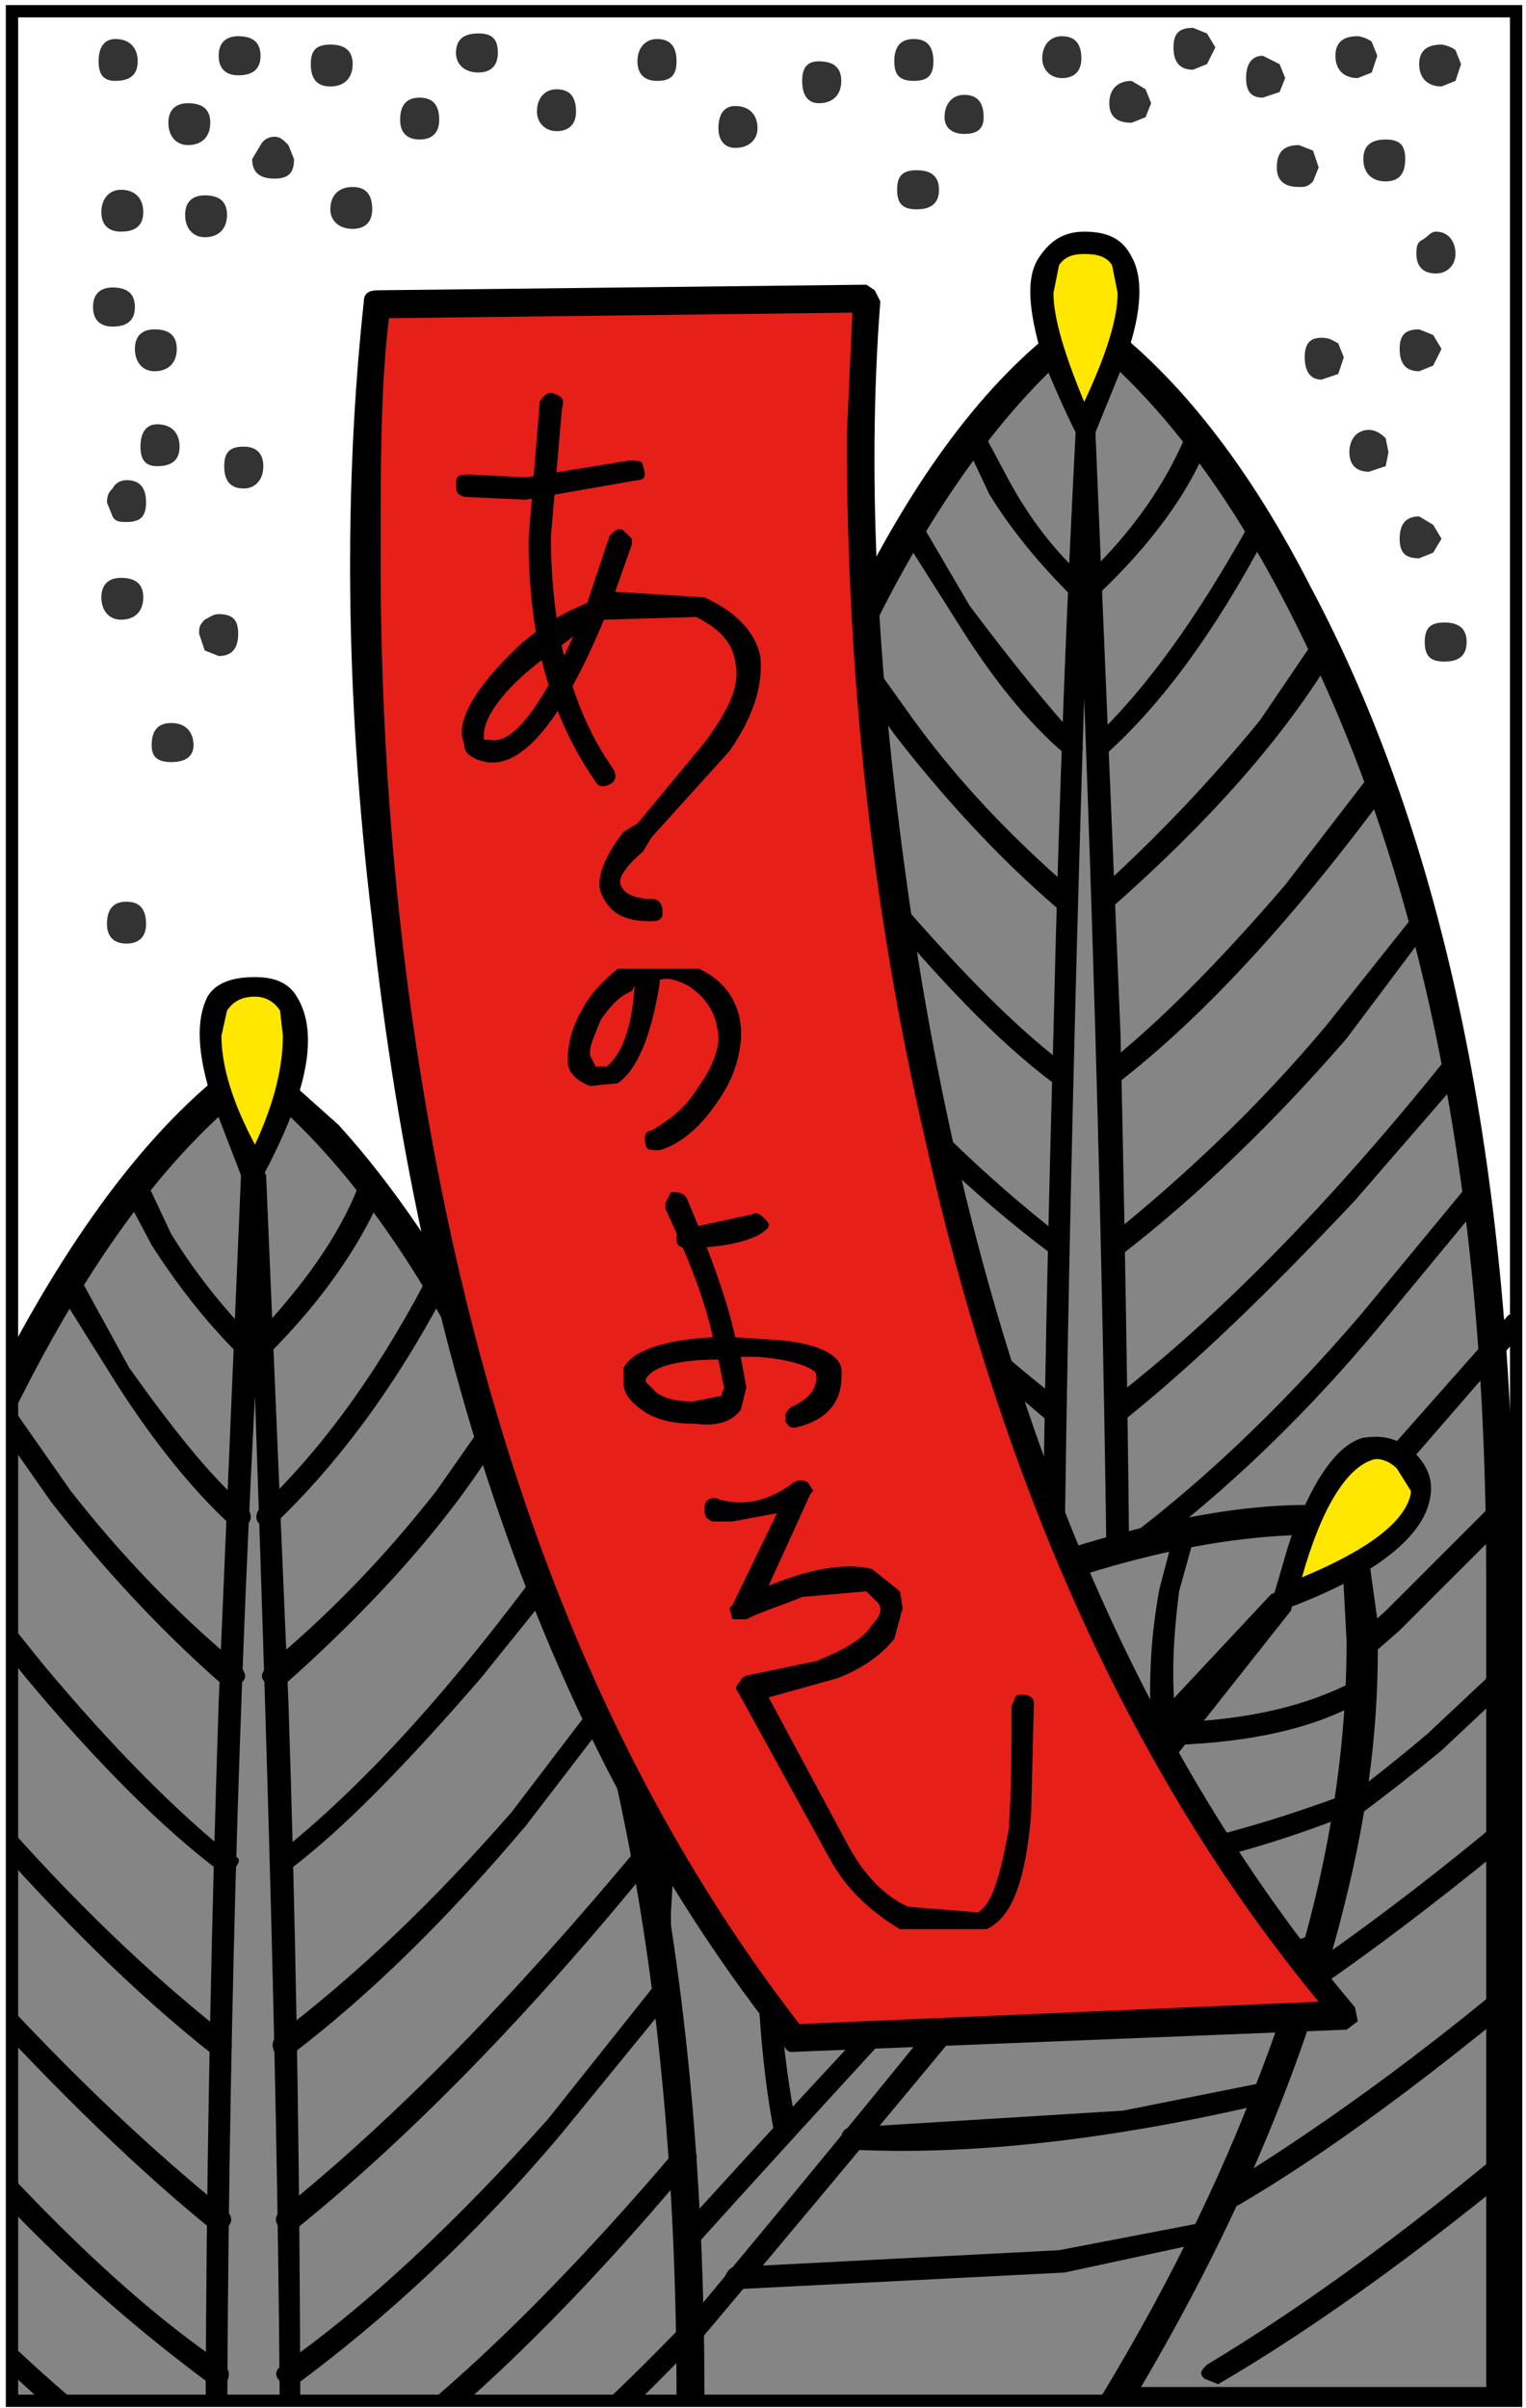 <?xml version="1.0" encoding="UTF-8" standalone="no"?><!DOCTYPE svg PUBLIC "-//W3C//DTD SVG 1.1//EN" "http://www.w3.org/Graphics/SVG/1.1/DTD/svg11.dtd"><svg width="100%" height="100%" viewBox="0 0 372 587" version="1.1" xmlns="http://www.w3.org/2000/svg" xmlns:xlink="http://www.w3.org/1999/xlink" xml:space="preserve" xmlns:serif="http://www.serif.com/" style="fill-rule:evenodd;clip-rule:evenodd;stroke-miterlimit:100;"><g><clipPath id="_clip1"><rect x="2.857" y="6.786" width="366.755" height="578.576"/></clipPath><g clip-path="url(#_clip1)"><path d="M71.677,38.776l-1.361,-3.402c-1.363,-1.363 -2.043,-2.043 -3.402,-2.043c-1.362,0 -2.722,0.68 -3.403,2.043l-2.043,3.402c0,3.405 2.043,4.764 5.447,4.764c3.401,0 4.762,-1.359 4.762,-4.764Z" style="fill:#333;fill-rule:nonzero;"/><path d="M51.259,29.926c0,-3.402 -2.042,-4.763 -5.445,-4.763c-2.721,0 -4.765,1.36 -4.765,4.763c0,3.404 2.045,5.447 4.765,5.447c3.404,0 5.445,-2.043 5.445,-5.447Z" style="fill:#333;fill-rule:nonzero;"/><path d="M43.093,85.057c0,-3.403 -2.044,-4.766 -5.447,-4.766c-2.721,0 -4.762,1.362 -4.762,4.766c0,3.402 2.042,5.444 4.762,5.444c3.403,-0.001 5.447,-2.042 5.447,-5.444Z" style="fill:#333;fill-rule:nonzero;"/><path d="M140.418,27.206c0,-3.404 -1.357,-5.444 -4.762,-5.444c-2.725,0 -4.765,2.04 -4.765,5.444c0,2.72 2.04,4.765 4.765,4.765c3.405,0.001 4.762,-2.045 4.762,-4.765Z" style="fill:#333;fill-rule:nonzero;"/><path d="M107.069,29.246c0,-3.403 -1.364,-5.444 -4.764,-5.444c-3.404,0 -4.764,2.041 -4.764,5.444c0,2.726 1.36,4.765 4.764,4.765c3.401,0 4.764,-2.039 4.764,-4.765Z" style="fill:#333;fill-rule:nonzero;"/><path d="M222.771,9.51c-3.398,0 -4.763,2.042 -4.763,5.445c0,3.403 1.364,4.762 4.763,4.762c3.405,0 4.77,-1.359 4.77,-4.762c-0.001,-3.403 -1.365,-5.445 -4.77,-5.445Z" style="fill:#333;fill-rule:nonzero;"/><path d="M184.66,31.29c0,-3.403 -2.043,-5.447 -5.446,-5.447c-2.721,0 -4.083,2.043 -4.083,5.447c0,2.721 1.364,4.761 4.083,4.761c3.403,0 5.446,-2.04 5.446,-4.761Z" style="fill:#333;fill-rule:nonzero;"/><path d="M35.606,122.49c0,-3.403 -1.361,-5.444 -4.767,-5.444c-1.358,0 -2.722,0.677 -3.402,2.04c-0.679,0.682 -1.36,1.362 -1.36,3.402l1.36,3.404c0.68,1.361 2.043,1.361 3.402,1.361c3.406,0.001 4.767,-1.359 4.767,-4.763Z" style="fill:#333;fill-rule:nonzero;"/><path d="M58.063,154.48c0,-3.403 -1.357,-4.766 -4.761,-4.766c-1.363,0 -2.043,0.681 -3.404,1.362c-1.36,1.359 -1.36,2.041 -1.36,3.403l1.36,4.08l3.404,1.364c3.405,0 4.761,-2.041 4.761,-5.443Z" style="fill:#333;fill-rule:nonzero;"/><path d="M47.177,181.705c0,-3.403 -2.043,-5.448 -5.446,-5.448c-3.403,0 -4.763,2.044 -4.763,5.448c0,2.72 1.36,4.079 4.763,4.079c3.403,0 5.446,-1.359 5.446,-4.079Z" style="fill:#333;fill-rule:nonzero;"/><path d="M34.924,51.708c0,-3.403 -2.042,-5.447 -5.443,-5.447c-2.723,0 -4.768,2.044 -4.768,5.447c0,3.402 2.044,4.762 4.768,4.762c3.402,0 5.443,-1.36 5.443,-4.762Z" style="fill:#333;fill-rule:nonzero;"/><path d="M33.566,14.955c0,-3.402 -2.044,-5.445 -5.447,-5.445c-2.722,0 -4.085,2.042 -4.085,5.445c0,3.403 1.363,4.762 4.085,4.762c3.402,0 5.447,-1.359 5.447,-4.762Z" style="fill:#333;fill-rule:nonzero;"/><path d="M313.292,19.037l-1.363,-3.404l-4.083,-2.04c-2.723,0 -4.078,2.04 -4.078,5.444c0,3.404 1.355,4.766 4.078,4.766l4.083,-1.362l1.363,-3.404Z" style="fill:#333;fill-rule:nonzero;"/><path d="M280.624,25.163l-1.365,-3.401l-3.399,-2.045c-3.407,0 -5.446,2.045 -5.446,5.446c0,3.404 2.039,4.763 5.446,4.763l3.399,-1.359l1.365,-3.404Z" style="fill:#333;fill-rule:nonzero;"/><path d="M342.558,38.776c0,-3.402 -1.358,-4.765 -4.761,-4.765c-3.403,0 -5.451,1.363 -5.451,4.765c0,3.405 2.048,5.443 5.451,5.443c3.402,0 4.761,-2.038 4.761,-5.443Z" style="fill:#333;fill-rule:nonzero;"/><path d="M354.812,61.916c0,-3.402 -2.045,-5.447 -4.766,-5.447c-1.36,0 -2.038,1.362 -3.403,2.044c-1.362,0.681 -1.362,2.041 -1.362,3.402c0,2.722 1.362,4.761 4.766,4.761c2.72,0.003 4.765,-2.038 4.765,-4.76Z" style="fill:#333;fill-rule:nonzero;"/><path d="M239.785,28.568c0,-3.403 -1.362,-5.447 -4.766,-5.447c-2.718,0 -4.763,2.043 -4.763,5.447c0,2.722 2.046,4.081 4.763,4.081c3.407,0 4.766,-1.359 4.766,-4.081Z" style="fill:#333;fill-rule:nonzero;"/><path d="M356.168,15.633l-1.356,-3.402c-0.684,-0.677 -2.723,-1.359 -3.402,-1.359c-3.4,0 -5.449,1.359 -5.449,4.761c0,3.404 2.049,5.447 5.449,5.447l3.402,-1.363l1.356,-4.084Z" style="fill:#333;fill-rule:nonzero;"/><path d="M321.458,40.817l-1.362,-4.083l-3.4,-1.361c-3.403,0 -5.443,1.361 -5.443,5.444c0,3.402 2.04,4.766 5.443,4.766c1.36,0 2.042,0 3.4,-1.364l1.362,-3.402Z" style="fill:#333;fill-rule:nonzero;"/><path d="M351.409,85.057l-2.047,-3.403l-3.402,-1.362c-3.401,0 -4.759,1.362 -4.759,4.766c0,3.402 1.357,5.444 4.759,5.444l3.402,-1.361l2.047,-4.084Z" style="fill:#333;fill-rule:nonzero;"/><path d="M327.587,87.098l-1.363,-3.405c-1.359,-0.677 -2.038,-1.358 -4.087,-1.358c-2.718,0 -4.081,1.358 -4.081,4.763c0,3.403 1.364,5.445 4.081,5.445l4.087,-1.362l1.363,-4.083Z" style="fill:#333;fill-rule:nonzero;"/><path d="M351.409,131.337l-2.047,-3.404l-3.402,-2.04c-3.401,0 -4.759,2.04 -4.759,5.444c0,3.401 1.357,4.764 4.759,4.764l3.402,-1.363l2.047,-3.401Z" style="fill:#333;fill-rule:nonzero;"/><path d="M338.474,110.241l-0.677,-3.403c-1.363,-1.363 -2.724,-2.046 -4.087,-2.046c-2.719,0 -4.768,2.046 -4.768,5.449c0,3.401 2.049,4.762 4.768,4.762l4.087,-1.36l0.677,-3.402Z" style="fill:#333;fill-rule:nonzero;"/><path d="M357.53,156.519c0,-3.402 -2.04,-4.767 -5.441,-4.767c-3.402,0 -4.769,1.364 -4.769,4.767c0,3.403 1.366,4.766 4.769,4.766c3.401,0.001 5.441,-1.362 5.441,-4.766Z" style="fill:#333;fill-rule:nonzero;"/><path d="M263.608,14.273c0,-3.401 -1.364,-5.446 -4.764,-5.446c-2.721,0 -4.768,2.044 -4.768,5.446c0,2.722 2.047,4.763 4.768,4.763c3.4,0.001 4.764,-2.041 4.764,-4.763Z" style="fill:#333;fill-rule:nonzero;"/><path d="M164.92,14.955c0,-3.402 -1.363,-5.445 -4.764,-5.445c-2.723,0 -4.761,2.042 -4.761,5.445c0,3.403 2.039,4.762 4.761,4.762c3.401,0 4.764,-1.359 4.764,-4.762Z" style="fill:#333;fill-rule:nonzero;"/><path d="M85.971,15.633c0,-3.402 -2.042,-4.761 -5.445,-4.761c-3.399,0 -4.764,1.359 -4.764,4.761c0,3.404 1.363,5.447 4.764,5.447c3.403,0 5.445,-2.043 5.445,-5.447Z" style="fill:#333;fill-rule:nonzero;"/><path d="M55.342,52.388c0,-3.402 -2.041,-4.765 -5.445,-4.765c-2.72,0 -4.765,1.362 -4.765,4.765c0,3.404 2.045,5.444 4.765,5.444c3.405,0.001 5.445,-2.04 5.445,-5.444Z" style="fill:#333;fill-rule:nonzero;"/><path d="M34.924,145.629c0,-3.404 -2.042,-4.763 -5.443,-4.763c-2.723,0 -4.768,1.359 -4.768,4.763c0,3.403 2.044,5.446 4.768,5.446c3.402,0.001 5.443,-2.042 5.443,-5.446Z" style="fill:#333;fill-rule:nonzero;"/><path d="M35.606,225.263c0,-3.404 -1.361,-5.448 -4.767,-5.448c-3.402,0 -4.763,2.044 -4.763,5.448c0,2.722 1.36,4.761 4.763,4.761c3.406,-0.001 4.767,-2.04 4.767,-4.761Z" style="fill:#333;fill-rule:nonzero;"/><path d="M64.191,113.643c0,-3.401 -2.042,-4.766 -4.764,-4.766c-3.403,0 -4.768,1.364 -4.768,4.766c0,3.403 1.365,5.444 4.768,5.444c2.722,-0.001 4.764,-2.041 4.764,-5.444Z" style="fill:#333;fill-rule:nonzero;"/><path d="M43.774,108.877c0,-3.402 -2.044,-5.444 -5.447,-5.444c-2.722,0 -4.083,2.042 -4.083,5.444c0,3.403 1.361,4.766 4.083,4.766c3.403,0 5.447,-1.363 5.447,-4.766Z" style="fill:#333;fill-rule:nonzero;"/><path d="M32.883,74.849c0,-3.404 -2.043,-4.766 -5.445,-4.766c-2.723,0 -4.763,1.362 -4.763,4.766c0,3.401 2.04,4.766 4.763,4.766c3.402,-0.001 5.445,-1.366 5.445,-4.766Z" style="fill:#333;fill-rule:nonzero;"/><path d="M205.081,19.717c0,-3.402 -2.051,-4.762 -5.452,-4.762c-2.718,0 -4.079,1.36 -4.079,4.762c0,3.403 1.362,5.446 4.079,5.446c3.401,0 5.452,-2.042 5.452,-5.446Z" style="fill:#333;fill-rule:nonzero;"/><path d="M228.899,46.261c0,-3.403 -2.046,-4.762 -5.451,-4.762c-3.399,0 -4.757,1.358 -4.757,4.762c0,3.402 1.357,4.765 4.757,4.765c3.406,0 5.451,-1.363 5.451,-4.765Z" style="fill:#333;fill-rule:nonzero;"/><path d="M90.735,51.026c0,-3.402 -1.362,-5.443 -4.764,-5.443c-3.403,0 -5.445,2.041 -5.445,5.443c0,2.723 2.042,4.766 5.445,4.766c3.402,0 4.764,-2.043 4.764,-4.766Z" style="fill:#333;fill-rule:nonzero;"/><path d="M121.363,12.912c0,-3.402 -1.364,-4.761 -4.766,-4.761c-3.404,0 -5.445,1.359 -5.445,4.761c0,2.721 2.042,4.765 5.445,4.765c3.403,0 4.766,-2.044 4.766,-4.765Z" style="fill:#333;fill-rule:nonzero;"/><path d="M63.51,13.592c0,-3.403 -2.043,-4.765 -5.447,-4.765c-2.721,0 -4.761,1.362 -4.761,4.765c0,3.403 2.042,4.766 4.761,4.766c3.404,0 5.447,-1.363 5.447,-4.766Z" style="fill:#333;fill-rule:nonzero;"/><path d="M296.276,11.552l-2.041,-3.401l-3.403,-1.365c-3.398,0 -4.764,1.365 -4.764,4.766c0,3.402 1.365,5.443 4.764,5.443l3.403,-1.363l2.041,-4.08Z" style="fill:#333;fill-rule:nonzero;"/><path d="M335.75,13.592l-1.355,-3.403c-0.685,-0.679 -2.725,-1.362 -3.402,-1.362c-3.404,0 -5.449,1.362 -5.449,4.765c0,3.403 2.045,5.444 5.449,5.444l3.402,-1.358l1.355,-4.086Z" style="fill:#333;fill-rule:nonzero;"/><path d="M264.286,79.614c-16.33,10.887 -33.345,31.987 -49.683,63.294c-34.029,61.935 -51.046,142.927 -51.046,241.616l-25.181,200.779l227.321,0l0,-200.779c0,-98.688 -17.013,-179.681 -50.365,-241.616c-17.014,-31.307 -34.03,-52.408 -51.046,-63.294Z" style="fill:#858585;fill-rule:nonzero;"/><path d="M266.334,76.21c-0.685,-0.682 -2.726,-0.682 -3.403,0c-19.062,12.93 -36.755,34.709 -53.091,66.698c-32.669,61.253 -49.683,142.246 -49.683,241.616l-25.18,200.091l0,0.688l1.357,2.041c0.682,0.676 1.364,1.359 2.043,1.359l227.321,0c2.725,0 3.405,-0.684 3.405,-3.399l0,-200.78c0,-99.37 -17.016,-180.362 -49.685,-241.616c-16.336,-31.99 -34.714,-53.768 -53.084,-66.698Zm-55.134,80.309c15.653,-32.666 34.032,-57.851 53.086,-73.504c19.74,15.653 38.118,40.838 53.77,73.504c29.952,61.255 44.241,136.802 44.241,228.003l0,197.374l-219.836,0l24.501,-196.691l0,-0.683c0,-91.201 14.972,-166.748 44.238,-228.003Z" style="fill-rule:nonzero;"/><path d="M264.286,102.071c-1.355,0 -2.042,1.361 -2.042,2.722c-2.039,38.797 -4.081,87.798 -5.44,147.013c-3.404,118.42 -4.081,231.404 -2.727,338.263c0,2.039 1.363,2.724 2.727,2.724c2.041,0 2.723,-0.686 2.723,-2.724l-0.682,-110.259c0,-98.69 2.037,-201.463 5.441,-309.679c4.087,108.216 6.128,210.988 6.128,309.679l-0.678,110.259c0,2.039 0.678,2.724 2.716,2.724c1.366,0 2.044,-0.686 2.044,-2.724c2.047,-106.858 1.363,-219.157 -1.354,-338.263l-6.128,-147.013c-0.001,-1.36 -0.68,-2.722 -2.728,-2.722Z" style="fill-rule:nonzero;"/><path d="M240.465,106.838c-0.68,-2.046 -1.356,-2.727 -3.402,-2.046c-2.043,0.682 -2.721,2.046 -1.355,4.085l5.441,11.571c5.444,8.848 12.251,17.016 19.731,24.5c1.364,1.361 2.728,1.361 4.091,0c1.363,-1.358 1.363,-2.722 -0.686,-4.082c-7.482,-6.805 -13.613,-14.974 -18.37,-23.821l-5.45,-10.207Z" style="fill-rule:nonzero;"/><path d="M236.384,147.674l-11.57,-19.74c-1.365,-2.04 -2.043,-2.04 -3.404,-0.68c-2.038,0.68 -2.038,2.042 -1.36,3.403l12.935,20.419c8.844,14.291 17.69,25.181 26.543,32.668c0.679,1.362 2.719,1.362 3.404,0c1.355,-0.681 1.355,-2.04 0,-3.404c-7.492,-8.167 -16.339,-19.054 -26.548,-32.666Z" style="fill-rule:nonzero;"/><path d="M262.244,221.177c0.687,-2.041 0.687,-3.403 -0.677,-4.084c-14.975,-12.931 -27.909,-26.543 -38.797,-41.517l-13.611,-19.056c-0.681,-1.361 -2.041,-2.04 -3.402,-0.679c-1.364,0.679 -2.04,2.042 -1.364,4.084l13.613,19.054c11.569,14.976 25.185,29.95 39.475,42.199l4.764,0l0,-0.001l-0.001,0Z" style="fill-rule:nonzero;"/><path d="M260.205,263.376c1.362,-1.362 1.362,-2.724 0,-3.401c-13.612,-10.21 -27.902,-25.186 -44.238,-44.241l-20.417,-26.545c-0.679,-1.36 -2.729,-1.36 -4.086,-0.678c-1.36,2.04 -1.36,3.403 0,4.081l21.099,26.546c16.339,19.737 30.628,34.708 44.242,44.917l3.4,-0.679Z" style="fill-rule:nonzero;"/><path d="M259.526,305.571c0.679,-2.041 0.679,-2.723 -0.682,-4.084c-18.38,-14.29 -36.074,-31.306 -53.088,-51.722l-20.416,-26.545c-0.68,-2.042 -2.723,-2.042 -4.085,-0.678c-2.04,0.678 -2.04,2.039 -0.678,3.403c0,2.041 6.805,10.885 21.1,27.222c17.017,20.419 35.388,38.112 54.45,52.406l3.4,0l0,-0.002l-0.001,0Z" style="fill-rule:nonzero;"/><path d="M175.129,257.93l-2.72,0.68c-0.684,1.365 -0.684,2.042 0,3.403l26.542,30.626c21.098,22.459 40.156,40.157 56.488,53.769l3.405,-0.683l0.683,-2.041l-0.683,-2.04c-16.331,-12.253 -35.396,-30.627 -55.815,-52.41l-26.535,-30.625c-0.685,0.001 -0.685,-0.679 -1.365,-0.679Z" style="fill-rule:nonzero;"/><path d="M171.726,289.236c-0.681,-1.361 -2.039,-2.039 -3.402,-0.679c-1.362,1.362 -2.041,2.722 -0.681,4.082l25.177,31.309c21.106,24.502 42.199,43.561 61.942,57.856l4.081,-0.687c0.683,-2.038 0.683,-2.717 -1.363,-3.4c-19.733,-14.294 -39.475,-33.351 -60.569,-57.173l-25.185,-31.308Z" style="fill-rule:nonzero;"/><path d="M161.516,320.545l-4.083,-0.68c-0.68,1.362 -1.357,2.722 0,4.083l31.311,36.071c24.497,25.186 46.964,44.234 66.021,55.131c2.04,0.686 2.718,0.686 4.08,-0.686c0.682,-2.035 0.682,-3.401 -1.363,-4.081c-18.373,-11.566 -40.838,-29.266 -64.661,-54.448l-31.305,-35.39Z" style="fill-rule:nonzero;"/><path d="M264.286,104.111l9.531,-22.458c3.404,-14.976 0.678,-22.458 -9.531,-22.458c-9.521,0 -12.25,7.484 -8.162,22.458c1.357,7.487 4.758,14.974 8.162,22.458Z" style="fill:#ffe700;fill-rule:nonzero;"/><path d="M274.495,87.098c4.089,-11.569 4.089,-19.738 1.364,-24.501c-2.042,-4.083 -5.446,-6.126 -11.573,-6.126c-4.76,0 -8.162,2.044 -10.887,6.126c-3.403,4.764 -2.726,12.932 0.678,24.501c2.727,6.805 5.449,12.934 8.167,18.377c0.687,1.363 1.364,1.363 2.042,1.363c2.048,0 2.727,0 2.727,-1.363l7.482,-18.377Zm-10.209,-25.182c3.402,0 5.45,0.68 6.806,2.722l1.36,6.805c0,6.125 -2.716,14.976 -8.165,26.544c-4.759,-11.568 -7.482,-20.418 -7.482,-26.544l1.359,-6.805c1.362,-2.041 3.403,-2.722 6.122,-2.722Z" style="fill-rule:nonzero;"/><path d="M162.88,364.104c-1.365,-0.68 -2.724,-0.68 -4.084,0c-1.364,1.363 -1.364,3.406 0,4.09l29.947,29.257c23.142,21.103 44.915,37.434 66.021,49.011c2.04,0.679 2.718,0.679 4.08,-0.687c0.682,-2.037 0.682,-3.399 -1.363,-3.399c-20.419,-12.251 -42.192,-27.909 -65.339,-49.686l-29.262,-28.586Z" style="fill-rule:nonzero;"/><path d="M147.906,391.325c-0.684,-0.681 -2.722,-0.681 -4.083,0c-0.684,1.364 -0.684,3.405 0,4.091l34.028,31.306c27.229,22.457 53.09,39.474 77.589,50.368c1.364,0.677 3.404,0 4.086,-0.687c0,-2.04 0,-3.404 -2.045,-4.085c-24.5,-10.211 -49.002,-27.227 -76.227,-49.678l-33.348,-31.315Z" style="fill-rule:nonzero;"/><path d="M137.016,417.868c-0.682,-1.355 -2.039,-1.355 -3.402,0c-2.041,1.371 -2.041,2.727 0,4.09l22.462,20.417c17.691,14.973 32.667,26.54 46.277,34.029l3.404,-0.686c1.363,-2.032 0.679,-3.4 -0.676,-4.078c-12.937,-7.486 -27.91,-19.057 -45.602,-33.354l-22.463,-20.418Z" style="fill-rule:nonzero;"/><path d="M292.196,104.793c-1.364,-0.681 -2.728,0 -3.405,2.046c-4.764,10.886 -12.248,22.458 -24.504,34.029c-0.678,2.042 -0.678,3.404 0,4.082c1.364,1.361 2.726,1.361 3.403,0c12.935,-12.25 21.778,-24.5 26.546,-36.071c-0.001,-2.041 -0.001,-3.404 -2.04,-4.086Z" style="fill-rule:nonzero;"/><path d="M307.846,127.254c-1.359,-1.36 -3.398,-1.36 -3.398,0.68c-12.937,23.143 -25.188,40.158 -38.11,52.406c-2.05,1.365 -2.05,2.042 0,3.404c0.676,1.362 2.719,1.362 3.399,0c13.612,-12.25 26.54,-29.945 38.79,-53.086c1.361,-1.362 1.361,-3.404 -0.681,-3.404Z" style="fill-rule:nonzero;"/><path d="M324.187,155.84c-2.049,-1.36 -3.402,-0.682 -4.09,0.679l-12.928,19.056c-12.254,14.974 -25.183,28.586 -39.48,41.517c-1.354,1.364 -1.354,2.722 -0.676,4.084l4.079,0c23.144,-20.418 41.521,-40.837 53.772,-61.254c0.679,-1.362 0.001,-2.721 -0.677,-4.082Z" style="fill-rule:nonzero;"/><path d="M337.797,188.51l-4.087,0.678l-20.418,26.545c-16.331,19.056 -31.306,34.032 -44.237,44.241c-1.365,0.677 -1.365,2.039 0,3.401l3.397,0.677c21.106,-16.333 42.881,-40.155 66.021,-71.463c0.679,-0.676 0.679,-2.039 -0.676,-4.079Z" style="fill-rule:nonzero;"/><path d="M348.008,222.541c-2.049,-1.364 -2.728,-1.364 -3.407,0.678l-21.101,26.545c-17.014,20.417 -35.392,37.433 -53.087,51.722c-1.358,1.362 -1.358,2.044 -0.677,4.085l4.081,0c18.379,-14.292 36.757,-31.988 54.446,-52.406l20.422,-27.223c0.677,-1.362 0.677,-2.723 -0.677,-3.401Z" style="fill-rule:nonzero;"/><path d="M356.168,258.61l-4.079,0c-27.902,34.711 -55.128,62.618 -81.675,83.037l-0.678,2.039l0.678,2.041l3.403,0.682c17.015,-13.61 35.392,-31.308 56.489,-53.769l26.545,-30.625c1.365,-1.363 0.679,-2.724 -0.683,-3.405Z" style="fill-rule:nonzero;"/><path d="M360.935,288.558l-3.404,0.679l-25.86,31.309c-20.418,23.823 -40.837,42.879 -60.578,57.173c-1.355,0.684 -1.355,1.362 -0.679,3.4l4.082,0.687c19.74,-14.296 40.838,-33.354 61.255,-57.856l25.869,-31.309c0.677,-1.362 0.677,-2.721 -0.685,-4.083Z" style="fill-rule:nonzero;"/><path d="M271.774,410.385c-1.362,1.362 -2.039,2.047 -1.362,4.081c0.68,1.371 2.728,1.371 4.082,0.686c19.74,-10.896 40.838,-29.944 66.02,-55.131l31.312,-36.071c0.68,-0.682 0.68,-2.722 0,-4.084l-4.086,0.682l-31.306,35.39c-24.505,25.181 -45.602,42.88 -64.66,54.447Z" style="fill-rule:nonzero;"/><path d="M270.413,445.774c0.679,1.365 2.039,1.365 3.404,0.687c21.098,-11.577 43.562,-27.908 67.382,-49.011l29.266,-29.257c1.361,-1.37 1.361,-2.727 -0.687,-4.09c-0.675,-0.68 -2.039,-0.68 -3.399,0l-28.582,28.586c-23.82,21.776 -45.603,37.435 -66.705,49.686c-1.356,0 -1.356,1.363 -0.679,3.399Z" style="fill-rule:nonzero;"/><path d="M270.413,476.404c0,0.687 2.039,1.363 3.404,0.687c24.501,-10.895 50.369,-27.911 77.592,-50.368l33.347,-31.307c1.363,-0.684 1.363,-2.726 0,-4.088c-0.678,-0.684 -2.041,-0.684 -3.402,0l-33.345,31.313c-26.55,22.451 -52.409,39.467 -76.917,49.677c-1.356,0.681 -2.037,2.046 -0.679,4.086Z" style="fill-rule:nonzero;"/><path d="M425.59,394.047c-0.677,-1.357 -2.038,-1.357 -3.401,0l-42.876,38.12c-31.992,27.908 -61.257,49.004 -85.076,63.292c-1.361,1.365 -2.04,2.048 -0.676,4.084l3.4,0.683c24.498,-14.297 53.764,-36.071 86.432,-63.975l42.197,-38.115c1.363,-0.686 1.363,-2.72 0,-4.089Z" style="fill-rule:nonzero;"/><path d="M425.59,434.884c-0.677,-1.355 -2.038,-1.355 -3.401,0l-42.876,38.115c-31.992,27.91 -61.257,48.33 -85.076,62.618c-1.361,1.357 -2.04,2.725 -0.676,4.08l3.4,0.677c24.498,-13.608 53.764,-35.383 86.432,-63.284l42.197,-38.118c1.363,-1.365 1.363,-2.721 0,-4.088Z" style="fill-rule:nonzero;"/><path d="M425.59,475.719l-3.401,-0.678l-42.876,38.112c-31.992,27.906 -61.257,49.012 -85.076,63.299c-1.361,1.359 -2.04,2.042 -0.676,3.405l3.4,1.355c24.498,-14.29 53.764,-35.387 86.432,-63.289l42.197,-38.801c1.363,-1.355 1.363,-2.718 0,-3.403Z" style="fill-rule:nonzero;"/><path d="M245.23,386.563c-70.102,25.867 -139.525,79.632 -208.944,158.586l161.985,140.2c68.741,-78.945 111.616,-155.182 127.271,-228.68c5.448,-23.143 7.488,-44.24 6.127,-63.302l-2.728,-22.458c-21.095,-2.716 -48.997,2.721 -83.711,15.654Z" style="fill:#858585;fill-rule:nonzero;"/><path d="M34.245,547.868l4.765,-0.684c63.976,-73.499 127.953,-123.866 193.972,-151.769c35.391,-14.982 66.695,-22.463 93.922,-21.103l1.36,25.862c0,33.353 -6.806,69.422 -22.456,108.896c-21.781,56.494 -59.215,115.026 -110.258,174.231l-0.679,2.047l0.679,2.726l5.44,-0.685c68.746,-78.953 110.938,-155.178 127.952,-228.004c5.452,-23.138 7.492,-44.237 6.808,-64.657l-3.403,-24.505c0,-2.032 -0.677,-2.716 -2.04,-2.716c-23.82,-2.722 -53.084,3.4 -88.479,16.326c-70.101,27.228 -138.842,79.64 -207.583,159.267c-1.362,2.05 -1.362,2.727 0,4.768Z" style="fill-rule:nonzero;"/><path d="M313.978,388.612c-1.364,-0.686 -2.726,-0.686 -4.089,0l-87.795,93.915c-70.103,74.864 -134.763,148.375 -194.656,219.839c-1.36,2.042 -0.679,2.725 0.68,4.078l3.403,-0.677c74.869,-89.156 157.221,-181.038 245.701,-274.965c-78.271,99.366 -157.221,193.296 -237.531,282.451l-1.362,1.361c0,1.362 0.681,2.04 1.362,2.719c1.358,1.372 2.722,1.372 4.085,0c61.931,-69.414 125.229,-144.282 191.245,-223.915l79.636,-100.729c0.676,-1.364 -0.001,-3.4 -0.679,-4.077Z" style="fill-rule:nonzero;"/><path d="M289.469,372.275c-2.037,-0.679 -2.717,0 -3.4,2.038l-3.405,12.929c-2.039,10.895 -2.719,21.786 -2.039,34.03c0,1.37 1.362,2.047 3.402,2.047l2.726,-2.723c-1.363,-11.567 -0.685,-21.776 0.68,-32.668l3.399,-12.252c0.679,-1.363 0,-2.046 -1.363,-3.401Z" style="fill-rule:nonzero;"/><path d="M261.567,379.082c-1.362,-0.679 -2.723,0 -3.404,2.038l-4.086,24.507c-2.041,18.372 -3.403,33.346 -1.354,45.593l2.718,2.048c1.364,0 2.042,-0.684 2.042,-2.725c-0.678,-11.57 -0.678,-25.869 2.046,-44.236l4.081,-23.823c-0.002,-1.365 -0.002,-3.402 -2.043,-3.402Z" style="fill-rule:nonzero;"/><path d="M228.899,391.325c-2.046,0 -2.724,0 -3.4,2.044l-2.729,25.184c-0.677,20.419 0,40.835 3.405,61.257c0,1.361 0.678,2.718 2.724,2.718c1.357,-0.679 2.719,-2.036 2.042,-3.403c-2.726,-19.734 -3.401,-40.152 -2.042,-60.57l2.042,-23.822c0.677,-2.044 -0.684,-3.408 -2.042,-3.408Z" style="fill-rule:nonzero;"/><path d="M188.743,414.466c-2.04,0 -3.403,0.686 -3.403,2.724l-1.363,35.394c0,27.226 1.363,50.36 4.767,67.374c0,1.372 0.681,2.049 3.399,2.049c1.365,-0.678 2.044,-2.049 2.044,-3.404c-3.403,-17.016 -5.443,-38.793 -4.763,-65.335l2.04,-35.4c0,-2.031 -1.36,-2.717 -2.721,-3.402Z" style="fill-rule:nonzero;"/><path d="M163.557,428.078c-2.041,-0.679 -2.72,0 -3.4,2.046l-2.041,36.071c-0.684,28.587 2.041,55.812 6.804,79.631l1.363,2.042l2.041,0.684c2.042,-0.684 2.722,-2.046 2.042,-3.401c-5.446,-24.505 -6.809,-50.368 -6.809,-78.954l2.044,-35.393c0,-2.044 -0.681,-2.726 -2.044,-2.726Z" style="fill-rule:nonzero;"/><path d="M131.571,450.542c-2.044,0 -3.404,1.354 -3.404,2.725l0.684,42.87c1.358,31.997 4.08,59.222 7.483,81.674c0.682,1.37 2.043,2.047 3.405,2.047c2.042,0 2.042,-1.364 2.042,-3.405c-3.403,-21.093 -6.804,-48.318 -7.488,-80.314l-0.68,-42.87c0,-1.373 -0.682,-2.727 -2.042,-2.727Z" style="fill-rule:nonzero;"/><path d="M106.391,471.64c-2.043,0 -2.725,0.679 -2.725,2.046l-1.36,44.237c0,33.346 3.4,62.613 8.849,88.481c0.68,1.355 2.041,2.034 3.404,2.034c2.042,-0.679 2.721,-2.034 2.042,-3.403c-5.445,-25.177 -8.849,-54.448 -8.849,-87.111l1.361,-43.56c-0.002,-1.365 -0.68,-2.046 -2.722,-2.724Z" style="fill-rule:nonzero;"/><path d="M76.442,490.017c-1.365,0 -2.722,0.684 -2.722,2.717l0,49.691c2.041,38.112 6.805,68.061 14.97,90.521c0.68,1.362 1.364,2.044 3.404,1.362c1.361,-0.682 2.043,-1.362 1.361,-3.404c-7.486,-21.78 -12.249,-51.721 -14.294,-88.479l0,-49.691c0.001,-2.034 -0.679,-2.717 -2.719,-2.717Z" style="fill-rule:nonzero;"/><path d="M313.292,389.289c7.491,-2.725 14.972,-6.806 21.103,-10.886c12.926,-8.178 15.651,-16.338 8.164,-22.467c-7.485,-6.125 -14.293,-2.724 -21.1,10.888c-3.403,7.489 -6.803,14.295 -8.167,22.465Z" style="fill:#ffe700;fill-rule:nonzero;"/><path d="M348.686,364.789c0.677,-4.089 -0.678,-7.49 -4.085,-10.895c-4.086,-3.401 -7.487,-4.083 -12.255,-3.401c-5.442,1.362 -10.888,8.169 -15.65,19.732c-2.04,3.404 -3.403,9.531 -6.121,18.385l0.678,2.715l2.725,0.688c21.772,-8.176 33.342,-17.7 34.708,-27.224Zm-4.766,-1.365l0,0.68c-1.362,6.808 -10.21,13.615 -26.541,20.421c4.758,-17.015 10.885,-26.544 17.016,-28.588c1.355,-0.68 4.079,0 6.12,2.044l3.405,5.443Z" style="fill-rule:nonzero;"/><path d="M49.897,528.134c0,-1.368 -1.359,-2.727 -2.72,-2.046c-2.045,0 -2.723,0.678 -2.723,2.724l3.4,43.56c4.083,34.034 10.209,61.937 19.06,85.757c0.681,2.04 2.04,2.725 3.402,1.355c2.042,0 2.042,-1.355 1.361,-3.403c-8.167,-23.135 -14.971,-51.045 -18.376,-84.387l-3.404,-43.56Z" style="fill-rule:nonzero;"/><path d="M333.71,411.064c-1.364,-2.037 -2.04,-2.722 -3.403,-1.358c-11.569,6.131 -25.859,9.532 -44.238,10.21c-2.042,0.679 -2.042,2.042 -2.042,3.402c0,2.039 0.678,2.723 2.726,2.039c18.37,-0.685 34.031,-4.086 45.594,-10.892c2.048,-1.358 2.048,-2.034 1.363,-3.401Z" style="fill-rule:nonzero;"/><path d="M257.481,455.986c0.682,1.361 2.045,2.719 3.398,2.719c19.743,-1.357 42.201,-6.121 68.062,-16.33c2.049,-0.688 2.728,-2.043 2.049,-3.402c-0.686,-2.042 -2.049,-2.722 -3.404,-1.365c-25.867,9.532 -48.328,14.977 -67.381,14.977c-1.36,-0.001 -2.724,1.362 -2.724,3.401Z" style="fill-rule:nonzero;"/><path d="M232.983,486.614c0,1.362 1.36,2.719 3.4,2.719c32.671,0 61.254,-4.759 85.074,-12.929c2.042,0 2.728,-1.363 2.042,-3.404c-0.677,-1.359 -2.042,-2.036 -3.403,-1.359c-23.82,8.169 -51.723,11.569 -83.713,11.569c-2.041,-0.001 -3.4,1.363 -3.4,3.404Z" style="fill-rule:nonzero;"/><path d="M205.081,521.329c0,2.034 0.676,2.718 2.717,2.718c27.91,1.36 61.938,-2.04 102.091,-11.572c1.363,-0.679 2.041,-1.356 1.363,-2.726c0,-2.031 -1.363,-2.718 -3.405,-2.031l-34.028,6.806l-66.021,4.079c-2.041,0 -2.717,1.355 -2.717,2.726Z" style="fill-rule:nonzero;"/><path d="M176.494,555.359c0,2.031 1.357,2.716 2.721,2.716l80.312,-4.083l34.71,-7.486c2.041,-0.679 2.725,-1.355 2.725,-2.724c-0.685,-2.035 -2.046,-2.723 -3.4,-2.035l-35.396,6.805l-78.948,4.082c-1.367,-0.001 -2.047,1.357 -2.724,2.725Z" style="fill-rule:nonzero;"/><path d="M78.482,275.625l-16.333,-14.974c-18.375,11.572 -36.072,34.03 -53.769,66.699c-35.392,66.019 -53.767,151.772 -53.767,257.264l213.71,0c0,-105.491 -17.698,-191.246 -53.087,-257.265c-10.888,-20.414 -23.14,-37.429 -36.754,-51.724Z" style="fill:#858585;fill-rule:nonzero;"/><path d="M63.51,257.249c-1.361,-0.677 -2.043,-0.677 -3.403,0c-19.736,13.612 -38.794,37.433 -56.492,70.102c-34.708,66.019 -52.404,151.772 -52.404,257.264c0,2.048 1.359,3.404 3.403,3.404c2.722,0 3.405,-1.357 3.405,-3.404c0,-97.315 15.652,-178.31 46.278,-242.293c17.697,-35.387 36.752,-61.251 57.853,-77.586c20.418,16.335 39.476,42.199 56.493,77.588c31.305,63.983 46.279,144.977 46.279,242.292c0,2.048 1.363,3.404 3.404,3.404c2.722,0 3.402,-1.357 3.402,-3.404c0,-105.491 -17.695,-191.246 -52.407,-257.264c-11.57,-20.417 -23.139,-38.115 -36.751,-53.089l-19.06,-17.014Z" style="fill-rule:nonzero;"/><path d="M62.149,284.473c-2.042,0 -3.402,0.682 -3.402,2.043l-5.444,128.636c-3.404,102.772 -4.083,200.092 -2.043,294.022c0,1.354 0.68,2.722 2.723,2.722c1.362,0 2.724,-1.368 2.724,-2.722l-1.362,-95.962c0,-91.205 2.043,-181.731 6.805,-272.928c3.406,98.688 6.126,189.885 6.126,272.928l-1.36,95.962c0,1.354 1.36,2.722 2.724,2.722c2.041,0 2.72,-1.368 2.72,-2.722c1.364,-92.563 1.364,-191.251 -2.042,-294.022l-5.447,-128.636c-0.68,-1.362 -1.361,-2.043 -2.722,-2.043Z" style="fill-rule:nonzero;"/><path d="M36.287,289.236c-1.362,-1.361 -2.042,-2.039 -3.403,-1.361c-2.043,0.683 -2.721,2.045 -2.043,4.084l6.128,11.571c6.125,9.527 12.93,18.375 21.095,26.544c1.364,1.362 2.728,1.362 4.085,0c1.361,-0.682 1.361,-2.724 0,-3.405c-8.167,-8.168 -14.972,-17.014 -20.418,-25.858l-5.444,-11.575Z" style="fill-rule:nonzero;"/><path d="M19.954,312.377c-0.681,-2.042 -2.045,-2.042 -4.084,-1.358c-2.046,1.358 -2.046,2.04 -1.363,4.08l13.613,21.779c9.526,14.976 19.058,26.546 27.905,34.718c2.039,0.679 2.722,0.679 4.083,0c1.36,-0.686 1.36,-2.727 0,-4.087c-8.848,-7.489 -18.376,-19.738 -28.585,-34.032l-11.569,-21.1Z" style="fill-rule:nonzero;"/><path d="M2.938,343.004c-0.679,-2.04 -2.726,-2.04 -3.403,-1.357c-2.042,1.357 -2.724,2.039 -1.362,4.079l14.293,20.419c12.25,15.661 26.544,31.306 42.194,44.92l4.087,-0.68c1.36,-1.357 1.36,-2.042 0,-4.078c-15.654,-12.938 -29.266,-27.225 -41.519,-42.883l-14.29,-20.42Z" style="fill-rule:nonzero;"/><path d="M56.707,452.584c-13.614,-10.897 -29.269,-26.542 -46.285,-46.957l-22.459,-27.908l-3.403,-0.686c-1.361,0.686 -1.361,2.049 -0.681,4.086l22.465,27.908c17.013,20.418 33.348,36.747 46.958,46.959l3.405,0c2.04,-2.039 2.04,-3.402 0,-3.402Z" style="fill-rule:nonzero;"/><path d="M55.342,496.138c-19.056,-14.967 -38.114,-33.347 -56.489,-54.451l-21.781,-28.579c-0.682,-1.361 -2.04,-1.361 -3.401,-0.677c-2.041,0.677 -2.041,2.035 -0.682,3.405l21.779,29.256c19.055,21.788 38.114,40.836 57.169,55.817c2.044,0.677 3.405,0.677 4.085,-0.685c0.685,-1.36 0.685,-2.715 -0.68,-4.086Z" style="fill-rule:nonzero;"/><path d="M55.342,543.104c1.364,-1.357 1.364,-2.729 0,-4.08c-17.697,-14.294 -37.433,-32.676 -58.531,-55.814l-28.586,-32.667l-4.083,0c-0.68,1.354 -0.68,2.725 0,4.079l28.588,31.993c21.777,23.821 41.515,42.875 59.21,57.167l3.402,-0.678Z" style="fill-rule:nonzero;"/><path d="M55.342,580.536c0.682,-1.355 0.682,-2.725 -0.683,-4.084c-21.094,-14.287 -42.194,-34.706 -64.658,-59.896l-26.54,-33.348l-4.085,0c-1.358,0.688 -1.358,1.364 -0.678,3.405l27.224,33.343c21.776,25.869 44.24,45.609 65.334,61.256l4.086,-0.676Z" style="fill-rule:nonzero;"/><path d="M55.342,615.243c0.682,-1.353 0,-2.719 -1.361,-4.082c-19.737,-11.564 -42.878,-29.947 -68.739,-57.169l-32.672,-37.435l-4.082,0c-2.044,0.683 -2.044,2.046 -0.68,3.4l33.349,37.433c26.543,27.225 49.682,46.968 70.102,59.221c2.043,0.68 2.722,0 4.083,-1.368Z" style="fill-rule:nonzero;"/><path d="M62.149,285.836c3.403,-8.17 6.805,-15.654 8.167,-22.459c4.085,-14.975 1.361,-23.143 -8.167,-23.143c-10.209,0 -13.611,8.167 -8.847,23.143c2.04,6.805 4.761,14.288 8.847,22.459Z" style="fill:#ffe700;fill-rule:nonzero;"/><path d="M62.149,238.194c-5.442,0 -9.527,1.362 -11.568,4.764c-2.726,5.443 -2.726,13.613 1.359,25.862l6.807,17.696c1.36,1.36 2.044,2.042 3.402,2.042l2.042,-2.042c10.886,-20.417 13.613,-34.711 8.166,-43.558c-2.041,-3.402 -5.443,-4.764 -10.208,-4.764Zm-6.807,8.167c1.364,-2.045 3.404,-3.404 6.807,-3.404c2.721,0 4.767,1.359 6.125,3.404l0.68,6.125c0,7.489 -2.039,16.333 -6.805,26.542c-5.442,-10.209 -8.167,-19.054 -8.167,-26.542l1.36,-6.125Z" style="fill-rule:nonzero;"/><path d="M55.342,648.596c0.682,-1.354 0,-2.722 -0.683,-3.4c-21.776,-12.25 -44.916,-29.951 -70.1,-51.724l-31.308,-30.629l-3.403,0c-1.36,1.357 -1.36,2.726 -0.681,4.081l31.989,29.948c25.186,23.146 48.326,40.159 70.782,53.087l3.404,-1.363Z" style="fill-rule:nonzero;"/><path d="M90.735,287.875c-1.362,-0.678 -2.72,0 -3.404,1.361c-4.763,12.252 -13.609,24.504 -25.864,37.433c-1.36,0.683 -1.36,2.724 0,3.406c1.365,1.362 2.725,1.362 4.085,0c12.93,-12.934 21.778,-25.862 27.224,-38.116c0,-2.039 0,-2.723 -2.041,-4.084Z" style="fill-rule:nonzero;"/><path d="M107.749,311.019c-2.043,-0.684 -3.401,-0.684 -4.083,1.358c-12.932,24.501 -26.541,42.2 -40.155,55.133c-1.361,1.361 -1.361,3.401 0,4.087c1.358,0.679 2.722,0.679 3.403,0c14.294,-13.616 28.583,-31.995 41.518,-56.496c1.359,-2.042 0.679,-2.724 -0.683,-4.082Z" style="fill-rule:nonzero;"/><path d="M124.083,341.646c-1.359,-0.681 -2.72,-0.681 -3.399,1.359l-14.293,20.418c-12.252,15.658 -25.865,29.945 -41.521,42.883c-1.358,2.037 -1.358,2.721 0,4.078l4.084,0.68c24.503,-21.775 43.56,-43.555 55.813,-65.338c1.357,-2.04 1.357,-2.722 -0.684,-4.08Z" style="fill-rule:nonzero;"/><path d="M138.377,377.033l-3.401,0.686c-23.825,32.666 -46.284,57.849 -68.061,74.865c-1.363,0.684 -1.363,1.363 -0.682,3.402l4.083,0c13.612,-10.212 29.265,-26.541 46.962,-46.959l22.461,-27.909c0.679,-2.036 0.679,-3.399 -1.362,-4.085Z" style="fill-rule:nonzero;"/><path d="M149.947,412.431c-1.359,-0.685 -2.723,-0.685 -3.403,0.677l-21.776,28.579c-18.377,21.104 -37.437,39.483 -57.172,54.451c-1.364,1.371 -1.364,2.727 -0.68,4.088c1.359,1.361 2.039,1.361 4.085,0.684c19.734,-14.98 38.79,-34.029 57.167,-55.816l22.46,-29.256c1.363,-1.372 1.363,-2.731 -0.681,-3.407Z" style="fill-rule:nonzero;"/><path d="M158.796,450.542l-3.4,0c-30.628,36.757 -59.214,66.015 -87.121,88.481c-1.359,1.352 -1.359,2.723 0,4.08l3.403,0.678c27.903,-22.452 57.174,-52.404 87.119,-89.159c1.36,-2.038 1.36,-2.726 -0.001,-4.08Z" style="fill-rule:nonzero;"/><path d="M164.239,483.209c-2.041,-1.361 -3.402,-1.361 -4.083,0l-26.543,33.348c-22.46,25.189 -44.242,45.608 -64.659,59.896c-2.04,1.359 -2.04,2.729 -0.681,4.084l4.085,0.677c21.099,-15.646 42.88,-35.387 64.658,-61.256l27.223,-33.343c1.362,-2.042 0.681,-2.719 0,-3.406Z" style="fill-rule:nonzero;"/><path d="M168.324,524.047l-4.083,0.683c-35.389,41.516 -67.38,70.782 -95.287,86.432c-1.358,1.364 -2.039,2.729 -0.68,4.082c0.68,1.369 2.042,2.048 4.083,1.369c29.267,-17.699 61.256,-46.963 95.967,-88.479c2.042,-1.368 2.042,-3.405 0,-4.087Z" style="fill-rule:nonzero;"/><path d="M170.366,566.245c-1.362,-0.678 -2.042,-0.678 -3.404,0c-34.031,35.387 -66.698,61.253 -98.008,78.949c-1.358,0.679 -2.039,2.046 -0.68,3.4c0.68,2.048 2.042,2.726 3.403,1.363c32.67,-19.056 66.019,-44.924 98.689,-79.632c1.36,-1.354 1.36,-2.723 0,-4.08Z" style="fill-rule:nonzero;"/><path d="M92.096,74.167c-4.765,42.879 -4.765,92.562 1.362,148.374c12.248,113.657 44.919,204.182 99.363,274.283l134.767,-5.447c-57.174,-66.703 -93.928,-157.219 -109.58,-269.518c-8.167,-56.492 -10.21,-106.174 -6.807,-149.053l-119.105,1.361Z" style="fill:#e61f19;fill-rule:nonzero;"/><path d="M213.24,70.764l-2.041,-1.36l-119.104,1.36c-2.041,0 -3.403,0.681 -3.403,2.721c-4.763,44.24 -4.763,94.607 2.042,151.096c12.251,113.663 45.599,204.865 100.048,273.607c0.681,1.355 1.361,2.039 2.038,2.039l135.444,-5.443l2.727,-2.049l-0.686,-3.4c-55.812,-66.015 -91.881,-155.175 -108.213,-266.791c-8.166,-55.813 -10.893,-105.495 -7.49,-149.057l-1.362,-2.723Zm-5.442,5.446l-1.362,29.945c0,58.533 6.127,115.704 19.063,171.51c19.055,85.758 51.043,155.864 95.959,210.311l-126.588,5.442c-39.476,-51.044 -67.384,-113.662 -84.398,-189.889c-11.57,-52.407 -17.695,-108.215 -17.695,-167.429c0,-22.458 0,-42.199 2.043,-58.531l112.978,-1.359Z" style="fill-rule:nonzero;"/><path d="M156.752,113.643c0,-1.362 -1.357,-1.362 -3.403,-1.362l-25.182,4.084l-13.609,-0.68c-2.043,0 -3.406,0 -3.406,2.04c0,2.045 0,2.724 2.042,3.405l14.974,0.681l27.228,-4.763c2.036,-0.002 2.036,-1.363 1.356,-3.405Z" style="fill-rule:nonzero;"/><path d="M134.977,95.948c-1.363,-0.681 -2.724,0.679 -3.404,2.04l-2.722,33.349c0,24.502 5.442,43.56 16.333,59.212c0.681,1.364 2.038,1.364 3.402,0.682c1.36,-0.682 2.042,-2.043 0.683,-4.084c-9.53,-13.612 -14.976,-32.667 -14.976,-56.49l2.723,-31.308c0.68,-2.043 0,-2.722 -2.039,-3.401Z" style="fill-rule:nonzero;"/><path d="M151.991,129.296c-1.363,-0.682 -2.044,0 -3.403,1.361l-5.446,16.334c-6.806,2.722 -11.568,6.125 -15.653,9.527c-9.529,8.848 -14.973,16.334 -14.973,22.458l0.679,2.727c0,2.04 2.045,3.401 5.447,4.08c8.846,1.363 18.374,-10.208 28.583,-34.709l22.463,-0.681c5.443,2.723 8.847,6.125 9.527,10.891c1.362,5.443 -1.363,11.568 -7.488,19.737l-16.332,19.737l-3.405,2.042c-4.767,6.127 -6.805,11.571 -5.447,14.974c2.044,4.767 5.447,6.806 12.252,6.806c2.042,0 2.722,-0.68 2.722,-2.039c0,-2.046 -0.679,-3.405 -2.722,-3.405c-4.083,0 -6.805,-1.362 -7.488,-3.403c-0.679,-1.362 0.684,-4.084 5.445,-8.167l2.043,-3.403l19.055,-21.1c6.125,-8.844 8.168,-16.333 7.489,-23.139c-1.363,-6.125 -6.126,-10.89 -13.613,-14.293l-21.779,-1.358l4.083,-11.572l0,-1.362l-2.039,-2.043Zm-34.032,49.682c0,-4.081 4.765,-10.887 13.613,-17.692l8.167,-6.127c-8.167,17.696 -14.972,26.546 -20.42,25.182l-1.36,0l0,-1.363Z" style="fill-rule:nonzero;"/><path d="M173.767,270.182c4.084,-5.446 6.127,-10.207 6.809,-16.336c0.678,-7.484 -2.724,-14.29 -10.21,-17.692l-19.739,0c-3.403,2.721 -6.805,6.124 -8.847,10.209c-2.72,4.762 -3.403,8.847 -3.403,12.249c0,2.723 2.041,4.766 5.445,6.125l6.805,-0.682c4.768,-3.402 8.168,-11.567 10.21,-24.498l0,-0.682c2.043,-0.68 4.083,0 6.806,1.36c5.446,3.404 7.488,8.167 7.488,13.612c-0.682,4.765 -2.721,8.167 -6.125,12.934c-2.722,4.082 -6.806,6.807 -10.21,8.846c-1.362,0 -2.042,1.363 -1.362,3.403c0,1.363 1.362,1.363 3.403,1.363c4.764,-1.365 9.529,-5.449 12.93,-10.211Zm-27.223,-21.782c2.043,-2.722 4.083,-5.443 7.487,-6.805l0.681,-1.362c-0.681,10.889 -3.404,17.014 -6.805,19.742l-2.721,0l-1.361,-2.726l0,-0.677c-0.002,-2.047 1.359,-4.767 2.719,-8.172Z" style="fill-rule:nonzero;"/><path d="M167.643,292.64c-0.681,-2.038 -2.723,-2.038 -4.086,-2.038l-1.358,2.722l0,1.358c5.444,11.572 9.527,21.781 11.568,31.308c-12.25,0.68 -19.736,3.403 -21.776,7.489l0,3.401c0,2.723 1.358,4.767 5.443,7.489c3.403,2.041 7.486,2.722 12.253,2.722c5.443,0.682 8.846,-0.681 10.889,-3.403l1.359,-5.442l-1.359,-7.489l4.084,0c8.848,0.682 13.611,2.724 14.291,4.087l0,1.357c0,2.045 -1.362,4.766 -6.131,6.806c-0.678,0.682 -1.356,1.364 -1.356,2.043l0,1.361c0.679,1.362 1.356,2.045 3.407,1.362c7.481,-2.044 10.886,-6.805 10.208,-14.292c-0.687,-3.403 -6.129,-6.127 -15.657,-6.809l-10.208,-0.681c-2.043,-9.529 -6.125,-20.42 -11.571,-33.351Zm8.851,45.603l-0.685,2.041l-6.805,1.362c-4.083,0 -6.805,-0.681 -8.847,-2.045l-2.723,-2.724l0,-0.68c1.362,-2.721 6.807,-4.762 17.697,-4.762l1.363,6.808Z" style="fill-rule:nonzero;"/><path d="M186.703,297.406c-1.365,-1.362 -2.043,-2.043 -3.406,-1.362l-15.655,3.403c-2.042,0 -2.724,0.683 -2.724,2.722c0,1.361 0.682,2.044 2.724,2.044c7.487,0 14.292,-1.363 17.696,-3.401c2.04,-1.365 2.72,-2.046 1.365,-3.406Z" style="fill-rule:nonzero;"/><path d="M219.371,387.927l-6.809,-5.443c-5.442,-1.364 -13.612,-0.678 -25.185,4.08l10.211,-22.46l0.683,-0.68l-1.36,-2.043c-1.363,-0.682 -2.04,-0.682 -3.403,0c-5.45,4.085 -11.574,6.128 -18.379,4.085c-1.364,-0.678 -3.403,0 -3.403,2.043c0,1.36 0,2.717 2.041,3.401l4.767,0l10.89,-2.041l-10.89,22.456l-0.683,0.687l0.683,2.719l3.399,0c4.086,-2.042 8.85,-3.405 13.614,-5.441l15.651,-1.363l2.727,2.719c1.362,1.368 0.677,3.402 -1.365,5.449c-2.04,3.402 -6.806,6.127 -13.611,8.847l-16.334,3.401c-0.684,0 -2.043,0.686 -2.043,1.363c-1.36,1.358 -1.36,2.041 -0.68,2.725l22.458,40.836c4.084,7.485 10.21,12.929 17.019,17.015l21.095,0c6.127,-2.725 9.528,-11.577 10.894,-27.907l0.677,-27.224c0,-1.364 -1.364,-2.044 -2.718,-2.044c-0.685,0 -2.047,0 -2.047,1.358l-0.68,1.371c0,10.886 0,20.414 -0.677,29.938c-2.047,11.573 -4.088,18.38 -7.492,20.421l-17.015,-1.363c-6.119,-2.725 -10.887,-8.162 -14.288,-14.29l-19.74,-36.755l17.014,-4.759c6.807,-2.722 10.896,-6.128 13.612,-9.531l2.043,-7.484l-0.676,-4.086Z" style="fill-rule:nonzero;"/></g></g><rect id="PATH77" x="2.92" y="2.74" width="366.67" height="582.52" style="fill:none;stroke:#000;stroke-width:3px;"/></svg>